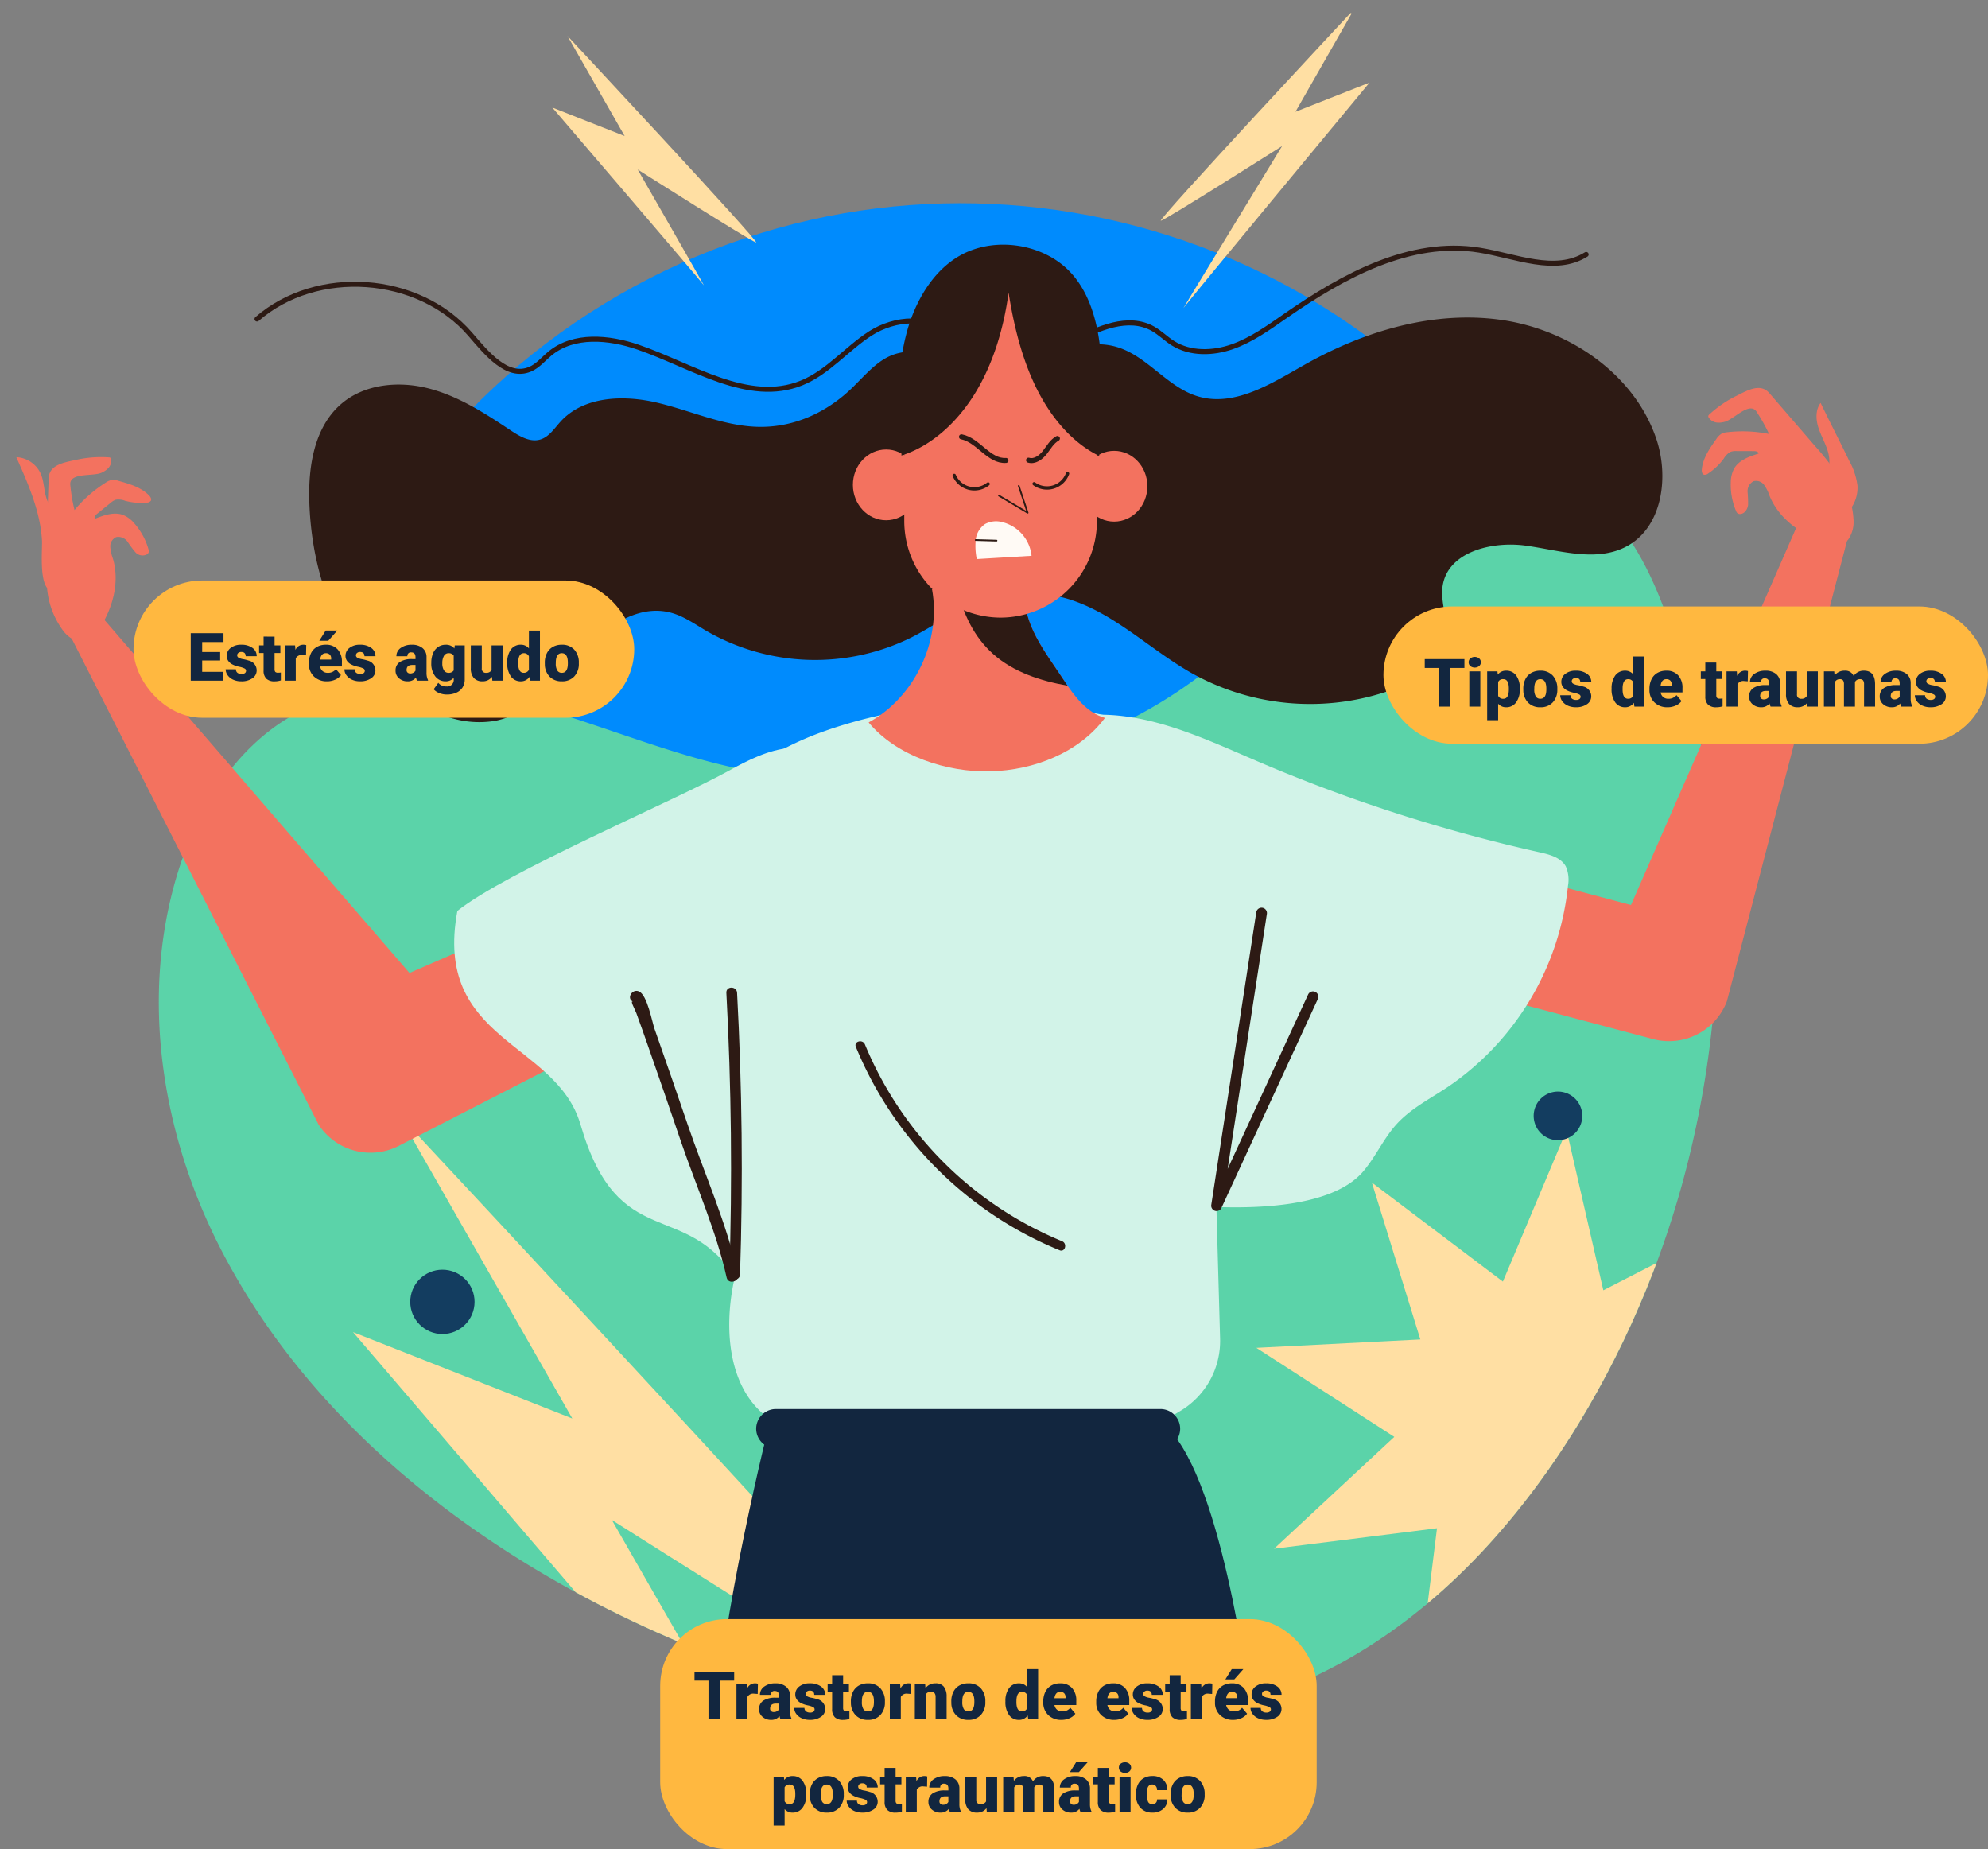 <svg xmlns="http://www.w3.org/2000/svg" xmlns:xlink="http://www.w3.org/1999/xlink" width="536" height="498.5" viewBox="0 0 536 498.5">
  <rect x="0" y="0" width="536" height="498.5" fill="#808080" stroke="none"/>
  <defs>
    <clipPath id="clip-path">
      <rect id="Rectángulo_35921" data-name="Rectángulo 35921" width="511" height="482" transform="translate(527.333 6073)" fill="none" stroke="#707070" stroke-width="1"/>
    </clipPath>
    <clipPath id="clip-path-2">
      <path id="Trazado_126983" data-name="Trazado 126983" d="M266.139,385.6c43.757-15.912,125.152,25.875,154.485-10.315,10.978-13.545,62.615-95.022,62.615-95.022L471.2,138.568,420.2,70.328S393.133-13.342,357.365-36.718c-16.2-36.408-169.011-70.313-169.011-70.313S106.048-23.211,87.2-17.7C54.126-8.039,43.825,38.117,26.629,67.975c-37.593,65.269-31.443,151.487-5.925,220,14.344,38.515,39.659,74.249,75.711,93.979C123.5,396.775,155.1,401.8,185.964,400.991A254.466,254.466,0,0,0,266.139,385.6Z" transform="matrix(0.545, -0.839, 0.839, 0.545, 515.04, 6394.506)" fill="#5bd3a9"/>
    </clipPath>
  </defs>
  <g id="infografia3" transform="translate(4219 5636.5)">
    <g id="infografia3-2" data-name="infografia3" transform="translate(-4746.333 -11709.5)" clip-path="url(#clip-path)">
      <g id="Grupo_133846" data-name="Grupo 133846">
        <path id="Trazado_126941" data-name="Trazado 126941" d="M184.52,0C286.428,0,369.04,82.612,369.04,184.52S286.428,369.04,184.52,369.04,0,286.428,0,184.52,82.612,0,184.52,0Z" transform="translate(1038.509 6379.88) rotate(150)" fill="#008bfd"/>
        <path id="Trazado_126942" data-name="Trazado 126942" d="M266.139,385.6c43.757-15.912,83.335-43.46,112.667-79.649,10.978-13.545,21.027-30.1,18.286-47.317-2.919-18.353-19.748-31.562-37.219-37.9s-36.368-7.676-54.15-13.08c-42.253-12.84-75.125-48.115-92.733-87.706C196.794,83.544,198.454,32.3,161.3,8.595,144.749-1.968,123.232-1.788,104.382,3.721c-33.072,9.664-60.557,34.4-77.753,64.254-37.593,65.269-31.443,151.487-5.925,220,14.344,38.515,39.659,74.249,75.711,93.979C123.5,396.775,155.1,401.8,185.964,400.991A254.466,254.466,0,0,0,266.139,385.6Z" transform="matrix(0.545, -0.839, 0.839, 0.545, 515.04, 6394.506)" fill="#5bd3a9"/>
        <g id="Enmascarar_grupo_103" data-name="Enmascarar grupo 103" clip-path="url(#clip-path-2)">
          <g id="Grupo_133845" data-name="Grupo 133845" transform="translate(339.382 5854.556)">
            <path id="Trazado_126943" data-name="Trazado 126943" d="M188.013,321.515c-4.5-1.126-96.786-59.648-96.786-59.648s56.271,97.912,54.02,94.535-123.8-145.179-123.8-145.179L80.57,234.507,33.831,152.7S192.515,322.64,188.013,321.515Z" transform="translate(261.686 366.356)" fill="#ffdfa3"/>
            <g id="Grupo_133836" data-name="Grupo 133836" transform="translate(496.518 354.068)">
              <path id="Trazado_126944" data-name="Trazado 126944" d="M343.833,290.476,219.119,257.353a16.706,16.706,0,0,1,8.578-32.292l110.178,29.263,47.466-108.363,11.848,6.078L363.731,280.288A16.708,16.708,0,0,1,343.833,290.476Z" transform="translate(-206.699 -145.962)" fill="#f3725f"/>
            </g>
            <path id="Trazado_126945" data-name="Trazado 126945" d="M220.743,205.263q.939-2.1,1.97-4.17Q221.739,203.178,220.743,205.263Z" transform="translate(311.791 294.358)" fill="#ffbf80"/>
            <path id="Trazado_126946" data-name="Trazado 126946" d="M160.9,232.465c-2.354-6.7-3.6-13.533-2.513-20.683a34.732,34.732,0,0,1,4.967-13.233c4.208-6.747,10.553-12.31,17.782-16.687a84.27,84.27,0,0,1,15.6-7.337c.772-.277,1.554-.544,2.329-.8q6.162-2.016,12.5-3.421a140.225,140.225,0,0,1,57.64-.644,135.385,135.385,0,0,1,20.313,5.691,59.067,59.067,0,0,1,27.035,20.152,57.907,57.907,0,0,1,10.715,25.035,45.126,45.126,0,0,1,.4,12.479c-.08.759-.187,1.505-.305,2.249a2.97,2.97,0,0,0-2.187,1.216,104.775,104.775,0,0,0-15.143,28.83c-.177.515-.338,1.036-.51,1.552a2.475,2.475,0,0,0-.8.833c-6.355,10.984-9.435,22.765-11.022,34.9a243.611,243.611,0,0,0-6.465,39.116,2.892,2.892,0,0,0-.213,1.133c0,.421,0,.844,0,1.264-.7,8.237-1.131,16.5-1.449,24.737l-.372.041A352.525,352.525,0,0,1,198.67,365.6c-5.8-.967-11.768-2.154-16.623-5.483-10.714-7.324-12.489-22.327-10.212-35.293.139-.785.287-1.559.456-2.323,2.918-13.451,8.9-26.578,7.97-40.311C179.062,264.547,166.653,248.883,160.9,232.465Z" transform="translate(213.607 240.993)" fill="#d2f3e8"/>
            <path id="Trazado_126947" data-name="Trazado 126947" d="M175.568,150.228a10,10,0,1,0,10-10A10,10,0,0,0,175.568,150.228Z" transform="translate(241.115 199.132)" fill="#f3725f"/>
            <path id="Trazado_126948" data-name="Trazado 126948" d="M201.855,168.209c14.982-.11,29.025,6.632,42.8,12.53a433.31,433.31,0,0,0,76.265,24.594c2.67.595,5.668,1.4,6.968,3.8a8.991,8.991,0,0,1,.585,5.142,74.848,74.848,0,0,1-32.7,54.49c-4.662,3.085-9.753,5.7-13.515,9.835-3.47,3.811-5.588,8.678-8.9,12.628-8.581,10.232-30.976,10.317-44.3,9.478-9.6-32.149,11.209-57.809,1.531-85.664C224.543,197.693,214.067,181.931,201.855,168.209Z" transform="translate(282.241 242.909)" fill="#d2f3e8"/>
            <path id="Trazado_126949" data-name="Trazado 126949" d="M284.957,246.071l-108.468-3.777s-13.938,54.865-14.951,85.718l69.3,17.7h9.609l65.815-23.373S299.595,263.687,284.957,246.071Z" transform="translate(219.165 358.817)" fill="#12263f"/>
            <path id="Trazado_126950" data-name="Trazado 126950" d="M232.012,203.728l2.167,77.119a22,22,0,0,1-10.743,19.518l-7.611,4.524-13.656-10.117,8.6-67.272Z" transform="translate(282.732 298.48)" fill="#d2f3e8"/>
            <path id="Trazado_126951" data-name="Trazado 126951" d="M171.188,251.825H274.881a5.327,5.327,0,0,0,5.311-5.311h0a5.327,5.327,0,0,0-5.311-5.311H171.188a5.327,5.327,0,0,0-5.311,5.311h0A5.327,5.327,0,0,0,171.188,251.825Z" transform="translate(225.954 357.11)" fill="#12263f"/>
            <g id="Grupo_133837" data-name="Grupo 133837" transform="translate(204.782 381.826)">
              <path id="Trazado_126952" data-name="Trazado 126952" d="M183.622,302.321l114.8-58.922a16.706,16.706,0,1,0-15.256-29.725l-96.656,42.042-85.475-98.93-8.094,3.852L162.011,296.6A16.707,16.707,0,0,0,183.622,302.321Z" transform="translate(-92.939 -156.786)" fill="#f3725f"/>
            </g>
            <path id="Trazado_126953" data-name="Trazado 126953" d="M210.47,315.367c-14.015-22.6-32.01-6.85-42.276-42.037-6.575-22.542-39.773-22.3-33.213-57.624,13.266-10.579,58.317-29.576,73.17-37.78,5.2-2.872,10.658-5.642,16.574-6.183s12.445,1.639,15.495,6.737c2.264,3.788,15.692,10.327,15.49,14.738C253.561,240.13,244.391,282.888,210.47,315.367Z" transform="translate(176.283 248.315)" fill="#d2f3e8"/>
            <g id="Grupo_133838" data-name="Grupo 133838" transform="translate(514.514 463.157)">
              <path id="Trazado_126954" data-name="Trazado 126954" d="M215.159,270.281a1.469,1.469,0,0,1-.415-.062,1.445,1.445,0,0,1-1.01-1.605l12.135-78.886a1.445,1.445,0,1,1,2.857.439L218.15,258.913l21.706-47.033a1.445,1.445,0,0,1,2.624,1.21l-26.007,56.35A1.447,1.447,0,0,1,215.159,270.281Z" transform="translate(-213.716 -188.5)" fill="#2d1a14"/>
            </g>
            <g id="Grupo_133840" data-name="Grupo 133840" transform="translate(383.791 484.706)">
              <g id="Grupo_133839" data-name="Grupo 133839" transform="translate(0)">
                <path id="Trazado_126955" data-name="Trazado 126955" d="M166.432,274.235q1.239-37.987-.8-75.94c-.1-1.852-2.99-1.862-2.89,0q2.035,37.948.8,75.94c-.062,1.859,2.829,1.857,2.89,0Z" transform="translate(-162.742 -196.903)" fill="#2d1a14"/>
              </g>
            </g>
            <g id="Grupo_133842" data-name="Grupo 133842" transform="translate(357.805 485.577)">
              <g id="Grupo_133841" data-name="Grupo 133841" transform="translate(0)">
                <path id="Trazado_126956" data-name="Trazado 126956" d="M181.744,273.668c-3.029-13.666-9.1-27.261-13.62-40.483-2.931-8.568-5.865-17.138-8.889-25.673-.672-1.9-1.964-9.122-4.185-10.114-1.859-.831-3.483,1.918-1.611,2.754-.946-.423.485,2,.905,3.142,1.113,3.021,2.17,6.063,3.234,9.1q4.466,12.76,8.809,25.563c4.075,11.943,9.545,24.217,12.279,36.557.446,2,3.521,1.157,3.077-.846Z" transform="translate(-152.609 -197.243)" fill="#2d1a14"/>
              </g>
            </g>
            <g id="Grupo_133844" data-name="Grupo 133844" transform="translate(418.608 499.171)">
              <g id="Grupo_133843" data-name="Grupo 133843" transform="translate(0)">
                <path id="Trazado_126957" data-name="Trazado 126957" d="M176.419,204.052a100.523,100.523,0,0,0,54.924,54.826c1.5.618,2.159-1.828.672-2.439a97.685,97.685,0,0,1-53.157-53.059c-.613-1.482-3.062-.831-2.439.672Z" transform="translate(-176.319 -202.544)" fill="#2d1a14"/>
              </g>
            </g>
            <path id="Trazado_126958" data-name="Trazado 126958" d="M239.41,155.909c-9.219-.362-17.841-4.421-26.825-6.519s-19.647-1.726-25.881,5.075c-1.677,1.828-3.111,4.16-5.488,4.875-2.754.831-5.575-.844-7.97-2.436-6.924-4.608-14.051-9.232-22.1-11.322s-17.321-1.254-23.624,4.17c-7.4,6.37-8.973,17.2-8.586,26.958.492,12.379,3.416,24.837,9.85,35.426s16.59,19.167,28.563,22.339a26.257,26.257,0,0,0,11.643.718c9.507-1.836,16-10.3,22.475-17.5s15.61-14.166,24.963-11.656c3.454.926,6.429,3.065,9.509,4.883a58.647,58.647,0,0,0,55.367,1.759c5.762-2.929,11.032-6.827,17.026-9.242a38.25,38.25,0,0,1,25.194-1.1c12.535,3.821,22.147,13.748,33.582,20.149a65.46,65.46,0,0,0,51.621,5.037c7.824-2.554,16.082-7.978,16.661-16.19.3-4.242-1.58-8.481-.882-12.676,1.508-9.081,13.338-11.981,22.457-10.7s18.949,4.531,27.081.215c9.678-5.134,11.556-18.718,8.019-29.084-5.962-17.464-23.488-29.392-41.758-31.99s-36.941,2.99-53.011,12.066c-8.994,5.083-18.939,11.512-28.833,8.537-8.25-2.477-13.656-10.94-21.929-13.335-11.281-3.265-20.644,6.039-31.7,5.837-7.563-.141-14.223-3.626-21.583-4.419-8.478-.913-12.051,3.749-17.631,9.294C258.615,152.034,249.419,156.3,239.41,155.909Z" transform="translate(152.428 177.591)" fill="#2d1a14"/>
            <path id="Trazado_126959" data-name="Trazado 126959" d="M301.37,176.108a11.819,11.819,0,0,1-2.572-.549c-6.506-1.993-12.628-6.3-15.225-12.589a11.341,11.341,0,0,0-1.441-2.931A2.705,2.705,0,0,0,279.244,159a3.014,3.014,0,0,0-1.6,2.893,33.485,33.485,0,0,1,.133,3.506c-.144,1.164-.944,2.393-2.116,2.439a1.1,1.1,0,0,1-.782-.241,1.515,1.515,0,0,1-.344-.559,18.049,18.049,0,0,1-1.428-7.617,8.218,8.218,0,0,1,.88-3.78c1.3-2.318,4.08-3.293,6.619-4.085-.008-.513-.69-.672-1.2-.672l-4.719-.015a4.141,4.141,0,0,0-1.685.228,4.786,4.786,0,0,0-1.746,1.764,16.528,16.528,0,0,1-4.267,4.072,1.333,1.333,0,0,1-1.133.3c-.515-.19-.6-.877-.551-1.423.287-3.024,2.108-5.652,3.87-8.124a4.6,4.6,0,0,1,1.459-1.5,4.259,4.259,0,0,1,1.567-.4,35.691,35.691,0,0,1,11.235.482,47.923,47.923,0,0,0-3.28-5.862c-1.88-3.18-6.191,1.972-8.745,2.6-1.646.408-3.149.313-4.167-1.044a.728.728,0,0,1-.192-.59.822.822,0,0,1,.272-.372,30.685,30.685,0,0,1,7.306-5.011c2.716-1.333,6.406-3.6,8.863-.757q6.1,7.066,12.2,14.133a66.947,66.947,0,0,1,7.055,9.2,22.368,22.368,0,0,1,3.46,10.94,8.32,8.32,0,0,1-1.428,5.206A3.674,3.674,0,0,1,301.37,176.108Z" transform="translate(381.489 189.177)" fill="#f3725f"/>
            <path id="Trazado_126960" data-name="Trazado 126960" d="M279.387,155.264c1.618-1.685,1.7-4.357,1.067-6.606s-1.859-4.288-2.577-6.511-.841-4.857.58-6.711c2.513,5.2,5.17,10.34,7.681,15.538a18.881,18.881,0,0,1,2.262,6.742,9.591,9.591,0,0,1-3.9,8.3C283.067,162.826,280.813,158.451,279.387,155.264Z" transform="translate(400.362 191.636)" fill="#f3725f"/>
            <path id="Trazado_126961" data-name="Trazado 126961" d="M103.663,189.9a11.8,11.8,0,0,0,1.662-2.041c3.819-5.632,5.886-12.825,3.962-19.354a11.339,11.339,0,0,1-.716-3.188,2.707,2.707,0,0,1,1.6-2.623,3.02,3.02,0,0,1,3.057,1.251,33.536,33.536,0,0,0,2.1,2.816,2.582,2.582,0,0,0,3.175.572,1.1,1.1,0,0,0,.459-.677,1.575,1.575,0,0,0-.082-.651,18.061,18.061,0,0,0-3.665-6.827,8.19,8.19,0,0,0-3.057-2.4c-2.47-.987-5.242-.008-7.717.969-.315-.4.118-.957.515-1.28l3.665-2.97a4.177,4.177,0,0,1,1.457-.88,4.79,4.79,0,0,1,2.464.28,16.472,16.472,0,0,0,5.88.495,1.324,1.324,0,0,0,1.072-.477c.28-.469-.082-1.059-.464-1.451-2.121-2.177-5.188-3.083-8.111-3.9a4.612,4.612,0,0,0-2.075-.251,4.376,4.376,0,0,0-1.472.672,35.569,35.569,0,0,0-8.445,7.422,47.71,47.71,0,0,1-1.123-6.624c-.531-3.654,6.057-2.347,8.442-3.457,1.536-.715,2.647-1.731,2.59-3.426a.726.726,0,0,0-.221-.582.828.828,0,0,0-.444-.118,30.63,30.63,0,0,0-8.835.68c-2.952.662-7.247,1.213-7.378,4.967q-.319,9.328-.639,18.659a66.729,66.729,0,0,0,.274,11.589,22.4,22.4,0,0,0,4.165,10.691,8.332,8.332,0,0,0,4.378,3.157A3.668,3.668,0,0,0,103.663,189.9Z" transform="translate(109.114 200.549)" fill="#f3725f"/>
            <path id="Trazado_126962" data-name="Trazado 126962" d="M95.013,163.521c-.477-7.842-3.726-15.213-6.924-22.385a7.63,7.63,0,0,1,6.56,4.4c1,2.229.859,4.819,1.723,7.1.631,1.669,1.772,3.1,2.5,4.731a20.133,20.133,0,0,1,1.257,7.853c.049,2.544,1.731,12.93-2.349,12.112C93.98,176.572,95.175,166.15,95.013,163.521Z" transform="translate(104.255 200.556)" fill="#f3725f"/>
            <path id="Trazado_126963" data-name="Trazado 126963" d="M209.437,143.4a1.68,1.68,0,0,1,2.626.339,44.234,44.234,0,0,0,21.331,21.616V149.036a25.974,25.974,0,0,0-51.949,0V165.71C192.809,161.318,201.3,153.083,209.437,143.4Z" transform="translate(250.311 172.281)" fill="#2d1a14"/>
            <path id="Trazado_126964" data-name="Trazado 126964" d="M177.7,190.932c12.43-6.793,19.659-21.978,17.095-35.911H219.64c-.323,9.7,5.47,16.587,10.809,24.688,2.785,4.224,6.1,8.609,10.966,10-7.022,9.407-19.18,14.11-30.915,14.407S185.186,199.969,177.7,190.932Z" transform="translate(244.447 222.279)" fill="#f3725f"/>
            <path id="Trazado_126965" data-name="Trazado 126965" d="M216.731,181.015c-7.234-1.275-14.556-3.629-20.065-8.537-5.18-4.614-8.073-10.85-9.637-17.457h18.013c-.323,9.7,5.47,16.587,10.809,24.688C216.139,180.145,216.431,180.579,216.731,181.015Z" transform="translate(259.046 222.279)" fill="#2d1a14"/>
            <path id="Trazado_126966" data-name="Trazado 126966" d="M207.419,212.666h0a26.051,26.051,0,0,0,25.976-25.973V149.036a26.05,26.05,0,0,0-25.976-25.973h0a26.049,26.049,0,0,0-25.973,25.973v37.657A26.051,26.051,0,0,0,207.419,212.666Z" transform="translate(250.311 172.281)" fill="#f3725f"/>
            <path id="Trazado_126967" data-name="Trazado 126967" d="M193.966,149.867c0,5.27-4.013,9.54-8.96,9.54s-8.96-4.27-8.96-9.54,4.011-9.537,8.96-9.537S193.966,144.6,193.966,149.867Z" transform="translate(241.861 199.295)" fill="#f3725f"/>
            <path id="Trazado_126968" data-name="Trazado 126968" d="M217.939,150.011c0,5.267-4.011,9.537-8.96,9.537s-8.96-4.27-8.96-9.537,4.011-9.54,8.96-9.54S217.939,144.743,217.939,150.011Z" transform="translate(279.367 199.515)" fill="#f3725f"/>
            <path id="Trazado_126969" data-name="Trazado 126969" d="M181.53,175.654c8.024-2.536,15-8.842,19.87-16.787s7.722-17.441,9.04-27.119c1.428,9,3.629,17.931,7.552,25.824s9.7,14.718,16.877,18.18c-.418-8.594,1.126-17.892.5-26.471-.582-8.05-2.593-17.11-8.383-23.175-6.545-6.857-17.69-9.124-26.586-5.793-9.081,3.4-14.6,12.494-17.177,21.275a62.189,62.189,0,0,0-2.334,17.577C180.891,160.533,181.735,175.59,181.53,175.654Z" transform="translate(249.443 165.607)" fill="#2d1a14"/>
            <path id="Trazado_126970" data-name="Trazado 126970" d="M299.42,137.455c-4.157-6.442-14.184-5.393-20.631-1.246s-11.494,10.517-18.608,13.379c-14.341,5.768-29.466-4.67-44.089-9.686-7.824-2.682-17.277-3.544-23.67,1.7-1.782,1.462-3.28,3.367-5.4,4.267-6.2,2.623-11.771-4.37-16.174-9.463-13.953-16.133-41.355-18.077-57.447-4.075" transform="translate(143.849 172.116)" fill="none" stroke="#2d1a14" stroke-linecap="round" stroke-linejoin="round" stroke-width="1.353"/>
            <path id="Trazado_126971" data-name="Trazado 126971" d="M199.167,144.383c6.732-3.611,14.977-7.242,21.626-3.48,1.913,1.082,3.475,2.693,5.332,3.867,4.7,2.967,10.838,2.8,16.077.949s9.809-5.165,14.371-8.34c15.464-10.753,33.562-20.642,52.164-17.685,9.76,1.554,20.46,6.421,28.833,1.169" transform="translate(278.036 166.181)" fill="none" stroke="#2d1a14" stroke-linecap="round" stroke-linejoin="round" stroke-width="1.353"/>
            <path id="Trazado_126972" data-name="Trazado 126972" d="M187.462,139c4.534.88,7.375,6.673,11.984,6.37" transform="translate(259.723 197.209)" fill="none" stroke="#2d1a14" stroke-linecap="round" stroke-linejoin="round" stroke-width="1.353"/>
            <path id="Trazado_126973" data-name="Trazado 126973" d="M194.513,145.024c1.639.505,3.311-.713,4.367-2.062s1.911-2.967,3.413-3.79" transform="translate(270.754 197.483)" fill="none" stroke="#2d1a14" stroke-linecap="round" stroke-linejoin="round" stroke-width="1.353"/>
            <path id="Trazado_126974" data-name="Trazado 126974" d="M204.074,157.176a10.461,10.461,0,0,0-7.986-9.1,6.228,6.228,0,0,0-4.555.541,5.954,5.954,0,0,0-2.521,4.308,17.619,17.619,0,0,0,.29,5.129Z" transform="translate(262.004 211.109)" fill="#fffaf5"/>
            <path id="Trazado_126975" data-name="Trazado 126975" d="M191.4,146.785l7.74,4.614q-1.2-3.624-2.4-7.242" transform="translate(265.883 205.28)" fill="none" stroke="#2d1a14" stroke-linecap="round" stroke-linejoin="round" stroke-width="0.451"/>
            <line id="Línea_185" data-name="Línea 185" x2="5.62" y2="0.162" transform="translate(451.017 364.031)" fill="none" stroke="#2d1a14" stroke-linecap="round" stroke-linejoin="round" stroke-width="0.451"/>
            <path id="Trazado_126976" data-name="Trazado 126976" d="M186.7,143.057a5.89,5.89,0,0,0,9.13,2.3" transform="translate(258.529 203.561)" fill="none" stroke="#2d1a14" stroke-linecap="round" stroke-linejoin="round" stroke-width="0.902"/>
            <path id="Trazado_126977" data-name="Trazado 126977" d="M195.1,145.6a5.889,5.889,0,0,0,9.009-2.734" transform="translate(271.671 203.261)" fill="none" stroke="#2d1a14" stroke-linecap="round" stroke-linejoin="round" stroke-width="0.902"/>
            <path id="Trazado_126978" data-name="Trazado 126978" d="M170.513,99.9c-1.485-.371-31.918-19.671-31.918-19.671s18.556,32.289,17.814,31.176-40.826-47.878-40.826-47.878l19.5,7.679L119.666,44.224S172,100.267,170.513,99.9Z" transform="translate(221.287 183.914)" fill="#ffdfa3"/>
            <path id="Trazado_126979" data-name="Trazado 126979" d="M186.248,69.954c1.52-.38,32.685-20.143,32.685-20.143s-27.326,44.762-26.565,43.622S242.5,32.707,242.5,32.707l-19.965,7.864,15.785-27.627S184.728,70.334,186.248,69.954Z" transform="translate(314.694 208.007)" fill="#ffdfa3"/>
            <path id="Trazado_126980" data-name="Trazado 126980" d="M267.685,309.525l-37.2-24.007,44.219-2.257-13.067-42.3,35.324,26.695,17.182-40.806,9.9,43.155,39.392-20.215-20.155,39.423,43.17,9.835-40.78,17.244,26.748,35.283-42.324-13L327.9,382.79,303.84,345.624l-30.1,32.469,5.456-43.939-43.93,5.523Z" transform="translate(296.195 296.293)" fill="#ffdfa3"/>
            <circle id="Elipse_4935" data-name="Elipse 4935" cx="8.671" cy="8.671" r="8.671" transform="translate(298.561 560.749)" fill="#133d60"/>
            <path id="Trazado_126981" data-name="Trazado 126981" d="M102.892,104.569A8.672,8.672,0,1,1,94.221,95.9,8.67,8.67,0,0,1,102.892,104.569Z" transform="translate(100.279 129.781)" fill="#2d1a14"/>
            <path id="Trazado_126982" data-name="Trazado 126982" d="M312.214,213.993a6.551,6.551,0,1,1-6.551-6.55A6.552,6.552,0,0,1,312.214,213.993Z" transform="translate(302.345 305.285)" fill="#133d60"/>
          </g>
        </g>
      </g>
    </g>
    <g id="Grupo_133847" data-name="Grupo 133847" transform="translate(-4650.333 -11703)">
      <rect id="Rectángulo_35691" data-name="Rectángulo 35691" width="135" height="37" rx="18.5" transform="translate(467.333 6223)" fill="#ffb840"/>
      <path id="Trazado_126984" data-name="Trazado 126984" d="M22.361,13.568H17.51v3.059h5.73V19H14.425V6.2h8.833V8.585H17.51v2.7h4.852Zm6.979,2.76a.684.684,0,0,0-.4-.606,6.016,6.016,0,0,0-1.5-.475,6.853,6.853,0,0,1-1.828-.646,3.062,3.062,0,0,1-1.1-.971,2.319,2.319,0,0,1-.378-1.31,2.628,2.628,0,0,1,1.081-2.158,4.453,4.453,0,0,1,2.83-.848,4.934,4.934,0,0,1,3.023.853,2.666,2.666,0,0,1,1.143,2.241H29.243q0-1.143-1.2-1.143a1.194,1.194,0,0,0-.782.259.8.8,0,0,0-.316.646.737.737,0,0,0,.387.642,3.654,3.654,0,0,0,1.235.4,10.671,10.671,0,0,1,1.49.378A2.706,2.706,0,0,1,32.2,16.24a2.491,2.491,0,0,1-1.156,2.118,5.068,5.068,0,0,1-2.993.817,5.172,5.172,0,0,1-2.18-.439,3.645,3.645,0,0,1-1.494-1.2,2.707,2.707,0,0,1-.536-1.591h2.769a1.145,1.145,0,0,0,.439.962,1.808,1.808,0,0,0,1.081.3,1.422,1.422,0,0,0,.91-.246A.787.787,0,0,0,29.34,16.328Zm7.69-9.2V9.49h1.564v2.057H37.03V15.9a1.111,1.111,0,0,0,.193.747,1.037,1.037,0,0,0,.765.211,4.345,4.345,0,0,0,.738-.053v2.118a5.466,5.466,0,0,1-1.67.255,3.1,3.1,0,0,1-2.259-.721,2.954,2.954,0,0,1-.729-2.188v-4.72H32.855V9.49h1.213V7.126Zm8.481,5.045-.976-.07a1.752,1.752,0,0,0-1.793.879V19H39.781V9.49h2.777l.1,1.222a2.294,2.294,0,0,1,2.083-1.4,2.888,2.888,0,0,1,.826.105Zm5.669,7a4.889,4.889,0,0,1-3.542-1.305,4.507,4.507,0,0,1-1.354-3.4v-.246a5.84,5.84,0,0,1,.541-2.575A3.955,3.955,0,0,1,48.4,9.925a4.763,4.763,0,0,1,2.461-.611,4.117,4.117,0,0,1,3.164,1.244,4.887,4.887,0,0,1,1.16,3.467v1.151H49.3a2.135,2.135,0,0,0,.694,1.257,2.066,2.066,0,0,0,1.389.457,2.662,2.662,0,0,0,2.2-.984l1.354,1.6a3.784,3.784,0,0,1-1.569,1.217A5.3,5.3,0,0,1,51.181,19.176ZM50.847,11.6q-1.3,0-1.547,1.723h2.988v-.229a1.467,1.467,0,0,0-.36-1.1A1.434,1.434,0,0,0,50.847,11.6Zm-.035-6.108H53.94L51.5,8.251l-2.417,0ZM61.358,16.328a.684.684,0,0,0-.4-.606,6.016,6.016,0,0,0-1.5-.475,6.853,6.853,0,0,1-1.828-.646,3.062,3.062,0,0,1-1.1-.971,2.319,2.319,0,0,1-.378-1.31,2.628,2.628,0,0,1,1.081-2.158,4.453,4.453,0,0,1,2.83-.848,4.934,4.934,0,0,1,3.023.853,2.666,2.666,0,0,1,1.143,2.241H61.262q0-1.143-1.2-1.143a1.194,1.194,0,0,0-.782.259.8.8,0,0,0-.316.646.737.737,0,0,0,.387.642,3.654,3.654,0,0,0,1.235.4,10.671,10.671,0,0,1,1.49.378,2.706,2.706,0,0,1,2.145,2.646,2.491,2.491,0,0,1-1.156,2.118,5.068,5.068,0,0,1-2.993.817,5.172,5.172,0,0,1-2.18-.439,3.645,3.645,0,0,1-1.494-1.2,2.707,2.707,0,0,1-.536-1.591h2.769a1.145,1.145,0,0,0,.439.962,1.808,1.808,0,0,0,1.081.3,1.422,1.422,0,0,0,.91-.246A.787.787,0,0,0,61.358,16.328ZM75.438,19a3.344,3.344,0,0,1-.281-.853,2.754,2.754,0,0,1-2.285,1.028,3.374,3.374,0,0,1-2.285-.813,2.588,2.588,0,0,1-.94-2.043,2.66,2.66,0,0,1,1.143-2.338,5.821,5.821,0,0,1,3.322-.791h.914v-.5q0-1.316-1.134-1.316a.927.927,0,0,0-1.055,1.042H69.875a2.655,2.655,0,0,1,1.173-2.239,4.931,4.931,0,0,1,2.993-.86,4.323,4.323,0,0,1,2.874.888A3.086,3.086,0,0,1,78,12.637v4.21a4.311,4.311,0,0,0,.4,2V19Zm-1.854-1.934a1.652,1.652,0,0,0,.918-.237,1.487,1.487,0,0,0,.523-.536V14.772h-.861q-1.547,0-1.547,1.389a.848.848,0,0,0,.272.655A.986.986,0,0,0,73.584,17.066Zm5.7-2.892a6.421,6.421,0,0,1,.475-2.549,3.821,3.821,0,0,1,1.362-1.709,3.591,3.591,0,0,1,2.065-.6,2.855,2.855,0,0,1,2.32,1l.105-.826h2.689V18.64a4.009,4.009,0,0,1-.584,2.184,3.75,3.75,0,0,1-1.692,1.424,6.219,6.219,0,0,1-2.566.5,5.365,5.365,0,0,1-2.026-.4,3.657,3.657,0,0,1-1.5-1.028l1.239-1.74a2.716,2.716,0,0,0,2.18.976,1.764,1.764,0,0,0,1.969-2.021v-.3a2.781,2.781,0,0,1-2.153.94,3.437,3.437,0,0,1-2.812-1.332,5.517,5.517,0,0,1-1.072-3.564Zm2.971.185a3.383,3.383,0,0,0,.439,1.85,1.387,1.387,0,0,0,1.23.681,1.573,1.573,0,0,0,1.4-.642v-4a1.534,1.534,0,0,0-1.38-.65,1.4,1.4,0,0,0-1.239.708A3.858,3.858,0,0,0,82.259,14.359Zm13.395,3.612a3.054,3.054,0,0,1-2.54,1.2,3,3,0,0,1-2.369-.91,3.826,3.826,0,0,1-.8-2.615V9.49H92.9v6.179a1.065,1.065,0,0,0,1.187,1.222,1.548,1.548,0,0,0,1.45-.729V9.49h2.979V19H95.741Zm4.113-3.8a5.809,5.809,0,0,1,.976-3.56,3.211,3.211,0,0,1,2.725-1.3,2.731,2.731,0,0,1,2.145,1V5.5h2.971V19h-2.663l-.149-1.02a2.8,2.8,0,0,1-2.32,1.2,3.205,3.205,0,0,1-2.689-1.3A5.993,5.993,0,0,1,99.767,14.175Zm2.962.185q0,2.531,1.477,2.531a1.458,1.458,0,0,0,1.406-.826V12.443a1.419,1.419,0,0,0-1.389-.844q-1.371,0-1.485,2.215Zm7.163-.2a5.613,5.613,0,0,1,.554-2.536,3.96,3.96,0,0,1,1.591-1.709,4.791,4.791,0,0,1,2.435-.6,4.373,4.373,0,0,1,3.366,1.323,5.076,5.076,0,0,1,1.23,3.6v.105a4.925,4.925,0,0,1-1.235,3.529,4.384,4.384,0,0,1-3.344,1.305,4.434,4.434,0,0,1-3.261-1.217,4.761,4.761,0,0,1-1.327-3.3Zm2.962.185a3.538,3.538,0,0,0,.413,1.934,1.376,1.376,0,0,0,1.222.615q1.582,0,1.617-2.435v-.3q0-2.558-1.635-2.558-1.485,0-1.608,2.206Z" transform="translate(468.333 6231)" fill="#12263f"/>
    </g>
    <g id="Grupo_133848" data-name="Grupo 133848" transform="translate(-4313.333 -11696)">
      <rect id="Rectángulo_35691-2" data-name="Rectángulo 35691" width="163" height="37" rx="18.5" transform="translate(467.333 6223)" fill="#ffb840"/>
      <path id="Trazado_126986" data-name="Trazado 126986" d="M20.831,8.585H16.99V19H13.905V8.585H10.135V6.2h10.7ZM25.12,19H22.149V9.49H25.12ZM21.974,7.038A1.322,1.322,0,0,1,22.431,6,1.943,1.943,0,0,1,24.8,6a1.322,1.322,0,0,1,.457,1.037A1.322,1.322,0,0,1,24.8,8.075a1.943,1.943,0,0,1-2.373,0A1.322,1.322,0,0,1,21.974,7.038Zm13.8,7.277a5.735,5.735,0,0,1-1,3.538,3.2,3.2,0,0,1-2.694,1.323,2.742,2.742,0,0,1-2.153-.958v4.438H26.966V9.49h2.769l.088.879a2.742,2.742,0,0,1,2.241-1.055,3.224,3.224,0,0,1,2.733,1.3,5.805,5.805,0,0,1,.976,3.564Zm-2.962-.185q0-2.531-1.477-2.531a1.394,1.394,0,0,0-1.406.756V16.1a1.439,1.439,0,0,0,1.424.791q1.415,0,1.459-2.443Zm3.894.026a5.613,5.613,0,0,1,.554-2.536,3.96,3.96,0,0,1,1.591-1.709,4.791,4.791,0,0,1,2.435-.6,4.373,4.373,0,0,1,3.366,1.323,5.076,5.076,0,0,1,1.23,3.6v.105a4.925,4.925,0,0,1-1.235,3.529A4.384,4.384,0,0,1,41.3,19.176a4.434,4.434,0,0,1-3.261-1.217,4.761,4.761,0,0,1-1.327-3.3Zm2.962.185a3.538,3.538,0,0,0,.413,1.934,1.376,1.376,0,0,0,1.222.615q1.582,0,1.617-2.435v-.3q0-2.558-1.635-2.558-1.485,0-1.608,2.206Zm12.5,1.986a.684.684,0,0,0-.4-.606,6.016,6.016,0,0,0-1.5-.475,6.853,6.853,0,0,1-1.828-.646,3.062,3.062,0,0,1-1.1-.971,2.319,2.319,0,0,1-.378-1.31,2.628,2.628,0,0,1,1.081-2.158,4.453,4.453,0,0,1,2.83-.848,4.934,4.934,0,0,1,3.023.853,2.666,2.666,0,0,1,1.143,2.241H52.067q0-1.143-1.2-1.143a1.194,1.194,0,0,0-.782.259.8.8,0,0,0-.316.646.737.737,0,0,0,.387.642,3.654,3.654,0,0,0,1.235.4,10.671,10.671,0,0,1,1.49.378,2.706,2.706,0,0,1,2.145,2.646,2.491,2.491,0,0,1-1.156,2.118,5.068,5.068,0,0,1-2.993.817,5.172,5.172,0,0,1-2.18-.439,3.645,3.645,0,0,1-1.494-1.2,2.707,2.707,0,0,1-.536-1.591h2.769a1.145,1.145,0,0,0,.439.962,1.808,1.808,0,0,0,1.081.3,1.422,1.422,0,0,0,.91-.246A.787.787,0,0,0,52.164,16.328Zm8.35-2.153a5.809,5.809,0,0,1,.976-3.56,3.211,3.211,0,0,1,2.725-1.3,2.731,2.731,0,0,1,2.145,1V5.5h2.971V19H66.666l-.149-1.02a2.8,2.8,0,0,1-2.32,1.2,3.205,3.205,0,0,1-2.689-1.3A5.993,5.993,0,0,1,60.514,14.175Zm2.962.185q0,2.531,1.477,2.531a1.458,1.458,0,0,0,1.406-.826V12.443A1.419,1.419,0,0,0,64.97,11.6q-1.371,0-1.485,2.215Zm12.138,4.816a4.889,4.889,0,0,1-3.542-1.305,4.507,4.507,0,0,1-1.354-3.4v-.246a5.84,5.84,0,0,1,.541-2.575,3.955,3.955,0,0,1,1.578-1.727A4.763,4.763,0,0,1,75.3,9.314a4.117,4.117,0,0,1,3.164,1.244,4.887,4.887,0,0,1,1.16,3.467v1.151H73.732a2.135,2.135,0,0,0,.694,1.257,2.066,2.066,0,0,0,1.389.457,2.662,2.662,0,0,0,2.2-.984l1.354,1.6A3.784,3.784,0,0,1,77.8,18.723,5.3,5.3,0,0,1,75.613,19.176ZM75.279,11.6q-1.3,0-1.547,1.723h2.988v-.229a1.467,1.467,0,0,0-.36-1.1A1.434,1.434,0,0,0,75.279,11.6ZM88.744,7.126V9.49h1.564v2.057H88.744V15.9a1.111,1.111,0,0,0,.193.747,1.037,1.037,0,0,0,.765.211,4.345,4.345,0,0,0,.738-.053v2.118a5.466,5.466,0,0,1-1.67.255,3.1,3.1,0,0,1-2.259-.721,2.954,2.954,0,0,1-.729-2.188v-4.72H84.569V9.49h1.213V7.126Zm8.481,5.045-.976-.07a1.752,1.752,0,0,0-1.793.879V19H91.5V9.49h2.777l.1,1.222a2.294,2.294,0,0,1,2.083-1.4,2.888,2.888,0,0,1,.826.105ZM103.387,19a3.344,3.344,0,0,1-.281-.853,2.754,2.754,0,0,1-2.285,1.028,3.374,3.374,0,0,1-2.285-.813,2.588,2.588,0,0,1-.94-2.043,2.66,2.66,0,0,1,1.143-2.338,5.821,5.821,0,0,1,3.322-.791h.914v-.5q0-1.316-1.134-1.316a.927.927,0,0,0-1.055,1.042H97.823A2.655,2.655,0,0,1,99,10.175a4.931,4.931,0,0,1,2.993-.86,4.323,4.323,0,0,1,2.874.888,3.086,3.086,0,0,1,1.081,2.435v4.21a4.311,4.311,0,0,0,.4,2V19Zm-1.854-1.934a1.652,1.652,0,0,0,.918-.237,1.487,1.487,0,0,0,.523-.536V14.772h-.861q-1.547,0-1.547,1.389a.848.848,0,0,0,.272.655A.986.986,0,0,0,101.532,17.066Zm11.716.905a3.054,3.054,0,0,1-2.54,1.2,3,3,0,0,1-2.369-.91,3.826,3.826,0,0,1-.8-2.615V9.49H110.5v6.179a1.065,1.065,0,0,0,1.187,1.222,1.548,1.548,0,0,0,1.45-.729V9.49h2.979V19h-2.777Zm7.286-8.481.1,1.116a3.27,3.27,0,0,1,2.716-1.292,2.407,2.407,0,0,1,2.435,1.433,3.165,3.165,0,0,1,2.795-1.433q2.892,0,2.971,3.5V19h-2.971V13a1.813,1.813,0,0,0-.246-1.063,1.048,1.048,0,0,0-.9-.334,1.4,1.4,0,0,0-1.31.782l.009.123V19h-2.971V13.015a1.906,1.906,0,0,0-.237-1.081,1.045,1.045,0,0,0-.905-.334,1.42,1.42,0,0,0-1.3.782V19h-2.962V9.49ZM138.6,19a3.344,3.344,0,0,1-.281-.853,2.754,2.754,0,0,1-2.285,1.028,3.374,3.374,0,0,1-2.285-.813,2.588,2.588,0,0,1-.94-2.043,2.66,2.66,0,0,1,1.143-2.338,5.821,5.821,0,0,1,3.322-.791h.914v-.5q0-1.316-1.134-1.316a.927.927,0,0,0-1.055,1.042h-2.962a2.655,2.655,0,0,1,1.173-2.239,4.931,4.931,0,0,1,2.993-.86,4.323,4.323,0,0,1,2.874.888,3.086,3.086,0,0,1,1.081,2.435v4.21a4.311,4.311,0,0,0,.4,2V19Zm-1.854-1.934a1.652,1.652,0,0,0,.918-.237,1.487,1.487,0,0,0,.523-.536V14.772h-.861q-1.547,0-1.547,1.389a.848.848,0,0,0,.272.655A.986.986,0,0,0,136.741,17.066Zm11.03-.738a.684.684,0,0,0-.4-.606,6.016,6.016,0,0,0-1.5-.475,6.853,6.853,0,0,1-1.828-.646,3.062,3.062,0,0,1-1.1-.971,2.319,2.319,0,0,1-.378-1.31,2.628,2.628,0,0,1,1.081-2.158,4.453,4.453,0,0,1,2.83-.848,4.934,4.934,0,0,1,3.023.853,2.666,2.666,0,0,1,1.143,2.241h-2.971q0-1.143-1.2-1.143a1.194,1.194,0,0,0-.782.259.8.8,0,0,0-.316.646.737.737,0,0,0,.387.642,3.654,3.654,0,0,0,1.235.4,10.671,10.671,0,0,1,1.49.378,2.706,2.706,0,0,1,2.145,2.646,2.491,2.491,0,0,1-1.156,2.118,5.068,5.068,0,0,1-2.993.817,5.172,5.172,0,0,1-2.18-.439,3.645,3.645,0,0,1-1.494-1.2,2.707,2.707,0,0,1-.536-1.591h2.769a1.145,1.145,0,0,0,.439.962,1.808,1.808,0,0,0,1.081.3,1.422,1.422,0,0,0,.91-.246A.787.787,0,0,0,147.771,16.328Z" transform="translate(468.333 6231)" fill="#12263f"/>
    </g>
    <g id="Grupo_133849" data-name="Grupo 133849" transform="translate(-4508.333 -11423)">
      <rect id="Rectángulo_35691-3" data-name="Rectángulo 35691" width="177" height="62" rx="18" transform="translate(467.333 6223)" fill="#ffb840"/>
      <path id="Trazado_126985" data-name="Trazado 126985" d="M11.945,8.585H8.1V19H5.02V8.585H1.249V6.2h10.7Zm6.346,3.586-.976-.07a1.752,1.752,0,0,0-1.793.879V19H12.561V9.49h2.777l.1,1.222a2.294,2.294,0,0,1,2.083-1.4,2.888,2.888,0,0,1,.826.105ZM24.452,19a3.344,3.344,0,0,1-.281-.853,2.754,2.754,0,0,1-2.285,1.028,3.374,3.374,0,0,1-2.285-.813,2.588,2.588,0,0,1-.94-2.043A2.66,2.66,0,0,1,19.8,13.981a5.821,5.821,0,0,1,3.322-.791h.914v-.5q0-1.316-1.134-1.316a.927.927,0,0,0-1.055,1.042H18.889a2.655,2.655,0,0,1,1.173-2.239,4.931,4.931,0,0,1,2.993-.86,4.323,4.323,0,0,1,2.874.888,3.086,3.086,0,0,1,1.081,2.435v4.21a4.311,4.311,0,0,0,.4,2V19ZM22.6,17.066a1.652,1.652,0,0,0,.918-.237,1.487,1.487,0,0,0,.523-.536V14.772h-.861q-1.547,0-1.547,1.389a.848.848,0,0,0,.272.655A.986.986,0,0,0,22.6,17.066Zm11.03-.738a.684.684,0,0,0-.4-.606,6.016,6.016,0,0,0-1.5-.475A6.853,6.853,0,0,1,29.9,14.6a3.062,3.062,0,0,1-1.1-.971,2.319,2.319,0,0,1-.378-1.31,2.628,2.628,0,0,1,1.081-2.158,4.453,4.453,0,0,1,2.83-.848,4.934,4.934,0,0,1,3.023.853A2.666,2.666,0,0,1,36.5,12.408H33.531q0-1.143-1.2-1.143a1.194,1.194,0,0,0-.782.259.8.8,0,0,0-.316.646.737.737,0,0,0,.387.642,3.654,3.654,0,0,0,1.235.4,10.671,10.671,0,0,1,1.49.378,2.706,2.706,0,0,1,2.145,2.646,2.491,2.491,0,0,1-1.156,2.118,5.068,5.068,0,0,1-2.993.817,5.172,5.172,0,0,1-2.18-.439,3.645,3.645,0,0,1-1.494-1.2,2.707,2.707,0,0,1-.536-1.591h2.769a1.145,1.145,0,0,0,.439.962,1.808,1.808,0,0,0,1.081.3,1.422,1.422,0,0,0,.91-.246A.787.787,0,0,0,33.628,16.328Zm7.69-9.2V9.49h1.564v2.057H41.318V15.9a1.111,1.111,0,0,0,.193.747,1.037,1.037,0,0,0,.765.211,4.345,4.345,0,0,0,.738-.053v2.118a5.466,5.466,0,0,1-1.67.255,3.1,3.1,0,0,1-2.259-.721,2.954,2.954,0,0,1-.729-2.188v-4.72H37.144V9.49h1.213V7.126Zm2.092,7.031a5.613,5.613,0,0,1,.554-2.536,3.96,3.96,0,0,1,1.591-1.709,4.791,4.791,0,0,1,2.435-.6,4.373,4.373,0,0,1,3.366,1.323,5.076,5.076,0,0,1,1.23,3.6v.105a4.925,4.925,0,0,1-1.235,3.529,4.384,4.384,0,0,1-3.344,1.305,4.434,4.434,0,0,1-3.261-1.217,4.761,4.761,0,0,1-1.327-3.3Zm2.962.185a3.538,3.538,0,0,0,.413,1.934,1.376,1.376,0,0,0,1.222.615q1.582,0,1.617-2.435v-.3q0-2.558-1.635-2.558-1.485,0-1.608,2.206Zm13.271-2.171-.976-.07a1.752,1.752,0,0,0-1.793.879V19H53.913V9.49H56.69l.1,1.222a2.294,2.294,0,0,1,2.083-1.4,2.888,2.888,0,0,1,.826.105ZM63.432,9.49l.1,1.116a3.225,3.225,0,0,1,2.716-1.292,2.713,2.713,0,0,1,2.219.888,4.226,4.226,0,0,1,.76,2.672V19H66.253V13a1.6,1.6,0,0,0-.29-1.059,1.342,1.342,0,0,0-1.055-.338,1.413,1.413,0,0,0-1.292.686V19H60.654V9.49Zm7.058,4.667a5.613,5.613,0,0,1,.554-2.536,3.96,3.96,0,0,1,1.591-1.709,4.791,4.791,0,0,1,2.435-.6,4.373,4.373,0,0,1,3.366,1.323,5.076,5.076,0,0,1,1.23,3.6v.105a4.925,4.925,0,0,1-1.235,3.529,4.384,4.384,0,0,1-3.344,1.305,4.434,4.434,0,0,1-3.261-1.217,4.761,4.761,0,0,1-1.327-3.3Zm2.962.185a3.538,3.538,0,0,0,.413,1.934,1.376,1.376,0,0,0,1.222.615q1.582,0,1.617-2.435v-.3q0-2.558-1.635-2.558-1.485,0-1.608,2.206Zm11.628-.167a5.809,5.809,0,0,1,.976-3.56,3.211,3.211,0,0,1,2.725-1.3,2.731,2.731,0,0,1,2.145,1V5.5h2.971V19H91.231l-.149-1.02a2.8,2.8,0,0,1-2.32,1.2,3.205,3.205,0,0,1-2.689-1.3A5.993,5.993,0,0,1,85.079,14.175Zm2.962.185q0,2.531,1.477,2.531a1.458,1.458,0,0,0,1.406-.826V12.443a1.419,1.419,0,0,0-1.389-.844q-1.371,0-1.485,2.215Zm12.138,4.816a4.889,4.889,0,0,1-3.542-1.305,4.507,4.507,0,0,1-1.354-3.4v-.246a5.84,5.84,0,0,1,.541-2.575A3.955,3.955,0,0,1,97.4,9.925a4.763,4.763,0,0,1,2.461-.611,4.117,4.117,0,0,1,3.164,1.244,4.887,4.887,0,0,1,1.16,3.467v1.151H98.3a2.135,2.135,0,0,0,.694,1.257,2.066,2.066,0,0,0,1.389.457,2.662,2.662,0,0,0,2.2-.984l1.354,1.6a3.784,3.784,0,0,1-1.569,1.217A5.3,5.3,0,0,1,100.179,19.176ZM99.845,11.6q-1.3,0-1.547,1.723h2.988v-.229a1.467,1.467,0,0,0-.36-1.1A1.434,1.434,0,0,0,99.845,11.6Zm14.616,7.576a4.889,4.889,0,0,1-3.542-1.305,4.507,4.507,0,0,1-1.354-3.4v-.246a5.84,5.84,0,0,1,.541-2.575,3.955,3.955,0,0,1,1.578-1.727,4.763,4.763,0,0,1,2.461-.611,4.117,4.117,0,0,1,3.164,1.244,4.887,4.887,0,0,1,1.16,3.467v1.151H112.58a2.135,2.135,0,0,0,.694,1.257,2.066,2.066,0,0,0,1.389.457,2.662,2.662,0,0,0,2.2-.984l1.354,1.6a3.784,3.784,0,0,1-1.569,1.217A5.3,5.3,0,0,1,114.461,19.176Zm-.334-7.576q-1.3,0-1.547,1.723h2.988v-.229a1.467,1.467,0,0,0-.36-1.1A1.434,1.434,0,0,0,114.127,11.6Zm10.512,4.729a.684.684,0,0,0-.4-.606,6.016,6.016,0,0,0-1.5-.475,6.853,6.853,0,0,1-1.828-.646,3.062,3.062,0,0,1-1.1-.971,2.319,2.319,0,0,1-.378-1.31,2.628,2.628,0,0,1,1.081-2.158,4.453,4.453,0,0,1,2.83-.848,4.934,4.934,0,0,1,3.023.853,2.666,2.666,0,0,1,1.143,2.241h-2.971q0-1.143-1.2-1.143a1.194,1.194,0,0,0-.782.259.8.8,0,0,0-.316.646.737.737,0,0,0,.387.642,3.654,3.654,0,0,0,1.235.4,10.671,10.671,0,0,1,1.49.378A2.706,2.706,0,0,1,127.5,16.24a2.491,2.491,0,0,1-1.156,2.118,5.068,5.068,0,0,1-2.993.817,5.172,5.172,0,0,1-2.18-.439,3.645,3.645,0,0,1-1.494-1.2,2.707,2.707,0,0,1-.536-1.591h2.769a1.145,1.145,0,0,0,.439.962,1.808,1.808,0,0,0,1.081.3,1.422,1.422,0,0,0,.91-.246A.787.787,0,0,0,124.639,16.328Zm7.69-9.2V9.49h1.564v2.057h-1.564V15.9a1.111,1.111,0,0,0,.193.747,1.037,1.037,0,0,0,.765.211,4.345,4.345,0,0,0,.738-.053v2.118a5.466,5.466,0,0,1-1.67.255,3.1,3.1,0,0,1-2.259-.721,2.954,2.954,0,0,1-.729-2.188v-4.72h-1.213V9.49h1.213V7.126Zm8.481,5.045-.976-.07a1.752,1.752,0,0,0-1.793.879V19H135.08V9.49h2.777l.1,1.222a2.294,2.294,0,0,1,2.083-1.4,2.888,2.888,0,0,1,.826.105Zm5.669,7a4.889,4.889,0,0,1-3.542-1.305,4.507,4.507,0,0,1-1.354-3.4v-.246a5.84,5.84,0,0,1,.541-2.575A3.955,3.955,0,0,1,143.7,9.925a4.763,4.763,0,0,1,2.461-.611,4.117,4.117,0,0,1,3.164,1.244,4.887,4.887,0,0,1,1.16,3.467v1.151H144.6a2.135,2.135,0,0,0,.694,1.257,2.066,2.066,0,0,0,1.389.457,2.662,2.662,0,0,0,2.2-.984l1.354,1.6a3.784,3.784,0,0,1-1.569,1.217A5.3,5.3,0,0,1,146.479,19.176Zm-.334-7.576q-1.3,0-1.547,1.723h2.988v-.229a1.467,1.467,0,0,0-.36-1.1A1.434,1.434,0,0,0,146.146,11.6Zm-.035-6.108h3.129L146.8,8.251l-2.417,0Zm10.547,10.837a.684.684,0,0,0-.4-.606,6.016,6.016,0,0,0-1.5-.475,6.853,6.853,0,0,1-1.828-.646,3.062,3.062,0,0,1-1.1-.971,2.319,2.319,0,0,1-.378-1.31,2.628,2.628,0,0,1,1.081-2.158,4.453,4.453,0,0,1,2.83-.848,4.934,4.934,0,0,1,3.023.853,2.666,2.666,0,0,1,1.143,2.241h-2.971q0-1.143-1.2-1.143a1.194,1.194,0,0,0-.782.259.8.8,0,0,0-.316.646.737.737,0,0,0,.387.642,3.654,3.654,0,0,0,1.235.4,10.671,10.671,0,0,1,1.49.378,2.706,2.706,0,0,1,2.145,2.646,2.491,2.491,0,0,1-1.156,2.118,5.068,5.068,0,0,1-2.993.817,5.172,5.172,0,0,1-2.18-.439,3.645,3.645,0,0,1-1.494-1.2,2.707,2.707,0,0,1-.536-1.591h2.769a1.145,1.145,0,0,0,.439.962,1.808,1.808,0,0,0,1.081.3,1.422,1.422,0,0,0,.91-.246A.787.787,0,0,0,156.657,16.328ZM31.387,39.315a5.735,5.735,0,0,1-1,3.538A3.2,3.2,0,0,1,27.7,44.176a2.742,2.742,0,0,1-2.153-.958v4.438H22.58V34.49h2.769l.088.879a2.742,2.742,0,0,1,2.241-1.055,3.224,3.224,0,0,1,2.733,1.3,5.805,5.805,0,0,1,.976,3.564Zm-2.962-.185q0-2.531-1.477-2.531a1.394,1.394,0,0,0-1.406.756V41.1a1.439,1.439,0,0,0,1.424.791q1.415,0,1.459-2.443Zm3.894.026a5.613,5.613,0,0,1,.554-2.536,3.96,3.96,0,0,1,1.591-1.709,4.791,4.791,0,0,1,2.435-.6,4.373,4.373,0,0,1,3.366,1.323,5.076,5.076,0,0,1,1.23,3.6v.105a4.925,4.925,0,0,1-1.235,3.529,4.384,4.384,0,0,1-3.344,1.305,4.434,4.434,0,0,1-3.261-1.217,4.761,4.761,0,0,1-1.327-3.3Zm2.962.185a3.538,3.538,0,0,0,.413,1.934,1.376,1.376,0,0,0,1.222.615q1.582,0,1.617-2.435v-.3q0-2.558-1.635-2.558-1.485,0-1.608,2.206Zm12.5,1.986a.684.684,0,0,0-.4-.606,6.016,6.016,0,0,0-1.5-.475,6.853,6.853,0,0,1-1.828-.646,3.062,3.062,0,0,1-1.1-.971,2.319,2.319,0,0,1-.378-1.31,2.628,2.628,0,0,1,1.081-2.158,4.453,4.453,0,0,1,2.83-.848,4.934,4.934,0,0,1,3.023.853,2.666,2.666,0,0,1,1.143,2.241H47.682q0-1.143-1.2-1.143a1.194,1.194,0,0,0-.782.259.8.8,0,0,0-.316.646.737.737,0,0,0,.387.642,3.654,3.654,0,0,0,1.235.4,10.671,10.671,0,0,1,1.49.378,2.706,2.706,0,0,1,2.145,2.646,2.491,2.491,0,0,1-1.156,2.118,5.068,5.068,0,0,1-2.993.817,5.172,5.172,0,0,1-2.18-.439,3.645,3.645,0,0,1-1.494-1.2,2.707,2.707,0,0,1-.536-1.591h2.769a1.145,1.145,0,0,0,.439.962,1.808,1.808,0,0,0,1.081.3,1.422,1.422,0,0,0,.91-.246A.787.787,0,0,0,47.778,41.328Zm7.69-9.2V34.49h1.564v2.057H55.469V40.9a1.111,1.111,0,0,0,.193.747,1.037,1.037,0,0,0,.765.211,4.345,4.345,0,0,0,.738-.053v2.118a5.466,5.466,0,0,1-1.67.255,3.1,3.1,0,0,1-2.259-.721,2.954,2.954,0,0,1-.729-2.188v-4.72H51.294V34.49h1.213V32.126Zm8.481,5.045-.976-.07a1.752,1.752,0,0,0-1.793.879V44H58.22V34.49H61l.1,1.222a2.294,2.294,0,0,1,2.083-1.4A2.888,2.888,0,0,1,64,34.42ZM70.111,44a3.344,3.344,0,0,1-.281-.853,2.754,2.754,0,0,1-2.285,1.028,3.374,3.374,0,0,1-2.285-.813,2.588,2.588,0,0,1-.94-2.043,2.66,2.66,0,0,1,1.143-2.338,5.821,5.821,0,0,1,3.322-.791H69.7v-.5q0-1.316-1.134-1.316a.927.927,0,0,0-1.055,1.042H64.548a2.655,2.655,0,0,1,1.173-2.239,4.931,4.931,0,0,1,2.993-.86,4.323,4.323,0,0,1,2.874.888,3.086,3.086,0,0,1,1.081,2.435v4.21a4.311,4.311,0,0,0,.4,2V44Zm-1.854-1.934a1.652,1.652,0,0,0,.918-.237,1.487,1.487,0,0,0,.523-.536V39.772h-.861q-1.547,0-1.547,1.389a.848.848,0,0,0,.272.655A.986.986,0,0,0,68.257,42.066Zm11.716.905a3.054,3.054,0,0,1-2.54,1.2,3,3,0,0,1-2.369-.91,3.826,3.826,0,0,1-.8-2.615V34.49h2.962v6.179a1.065,1.065,0,0,0,1.187,1.222,1.548,1.548,0,0,0,1.45-.729V34.49h2.979V44H80.061Zm7.286-8.481.1,1.116a3.27,3.27,0,0,1,2.716-1.292,2.407,2.407,0,0,1,2.435,1.433A3.165,3.165,0,0,1,95.3,34.314q2.892,0,2.971,3.5V44H95.3V38a1.813,1.813,0,0,0-.246-1.063,1.048,1.048,0,0,0-.9-.334,1.4,1.4,0,0,0-1.31.782l.009.123V44H89.887V38.015a1.906,1.906,0,0,0-.237-1.081,1.045,1.045,0,0,0-.905-.334,1.42,1.42,0,0,0-1.3.782V44H84.481V34.49ZM105.32,44a3.344,3.344,0,0,1-.281-.853,2.754,2.754,0,0,1-2.285,1.028,3.374,3.374,0,0,1-2.285-.813,2.588,2.588,0,0,1-.94-2.043,2.66,2.66,0,0,1,1.143-2.338,5.821,5.821,0,0,1,3.322-.791h.914v-.5q0-1.316-1.134-1.316a.927.927,0,0,0-1.055,1.042H99.757a2.655,2.655,0,0,1,1.173-2.239,4.931,4.931,0,0,1,2.993-.86,4.323,4.323,0,0,1,2.874.888,3.086,3.086,0,0,1,1.081,2.435v4.21a4.311,4.311,0,0,0,.4,2V44Zm-1.854-1.934a1.652,1.652,0,0,0,.918-.237,1.487,1.487,0,0,0,.523-.536V39.772h-.861q-1.547,0-1.547,1.389a.848.848,0,0,0,.272.655A.986.986,0,0,0,103.466,42.066ZM104.2,30.5h3.129l-2.443,2.76-2.417,0Zm8.763,1.626V34.49h1.564v2.057h-1.564V40.9a1.111,1.111,0,0,0,.193.747,1.037,1.037,0,0,0,.765.211,4.345,4.345,0,0,0,.738-.053v2.118a5.466,5.466,0,0,1-1.67.255,3.1,3.1,0,0,1-2.259-.721A2.954,2.954,0,0,1,110,41.267v-4.72h-1.213V34.49H110V32.126ZM118.82,44H115.85V34.49h2.971Zm-3.146-11.962A1.322,1.322,0,0,1,116.131,31a1.943,1.943,0,0,1,2.373,0,1.405,1.405,0,0,1,0,2.074,1.943,1.943,0,0,1-2.373,0A1.322,1.322,0,0,1,115.674,32.038Zm8.991,9.853a1.317,1.317,0,0,0,.967-.338,1.241,1.241,0,0,0,.334-.945h2.777a3.288,3.288,0,0,1-1.121,2.566,4.168,4.168,0,0,1-2.887,1,4.22,4.22,0,0,1-3.27-1.3,5.125,5.125,0,0,1-1.2-3.6v-.123A5.792,5.792,0,0,1,120.8,36.6a3.872,3.872,0,0,1,1.534-1.7,4.573,4.573,0,0,1,2.373-.593,4.116,4.116,0,0,1,2.944,1.028,3.647,3.647,0,0,1,1.09,2.786h-2.777a1.626,1.626,0,0,0-.36-1.134,1.244,1.244,0,0,0-.967-.4q-1.151,0-1.345,1.468a10.357,10.357,0,0,0-.062,1.283,4.068,4.068,0,0,0,.343,1.986A1.187,1.187,0,0,0,124.665,41.891Zm4.957-2.733a5.613,5.613,0,0,1,.554-2.536,3.96,3.96,0,0,1,1.591-1.709,4.791,4.791,0,0,1,2.435-.6,4.373,4.373,0,0,1,3.366,1.323,5.076,5.076,0,0,1,1.23,3.6v.105a4.925,4.925,0,0,1-1.235,3.529,4.384,4.384,0,0,1-3.344,1.305,4.434,4.434,0,0,1-3.261-1.217,4.761,4.761,0,0,1-1.327-3.3Zm2.962.185A3.538,3.538,0,0,0,133,41.275a1.376,1.376,0,0,0,1.222.615q1.582,0,1.617-2.435v-.3q0-2.558-1.635-2.558-1.485,0-1.608,2.206Z" transform="translate(475.333 6231)" fill="#12263f"/>
    </g>
  </g>
</svg>
